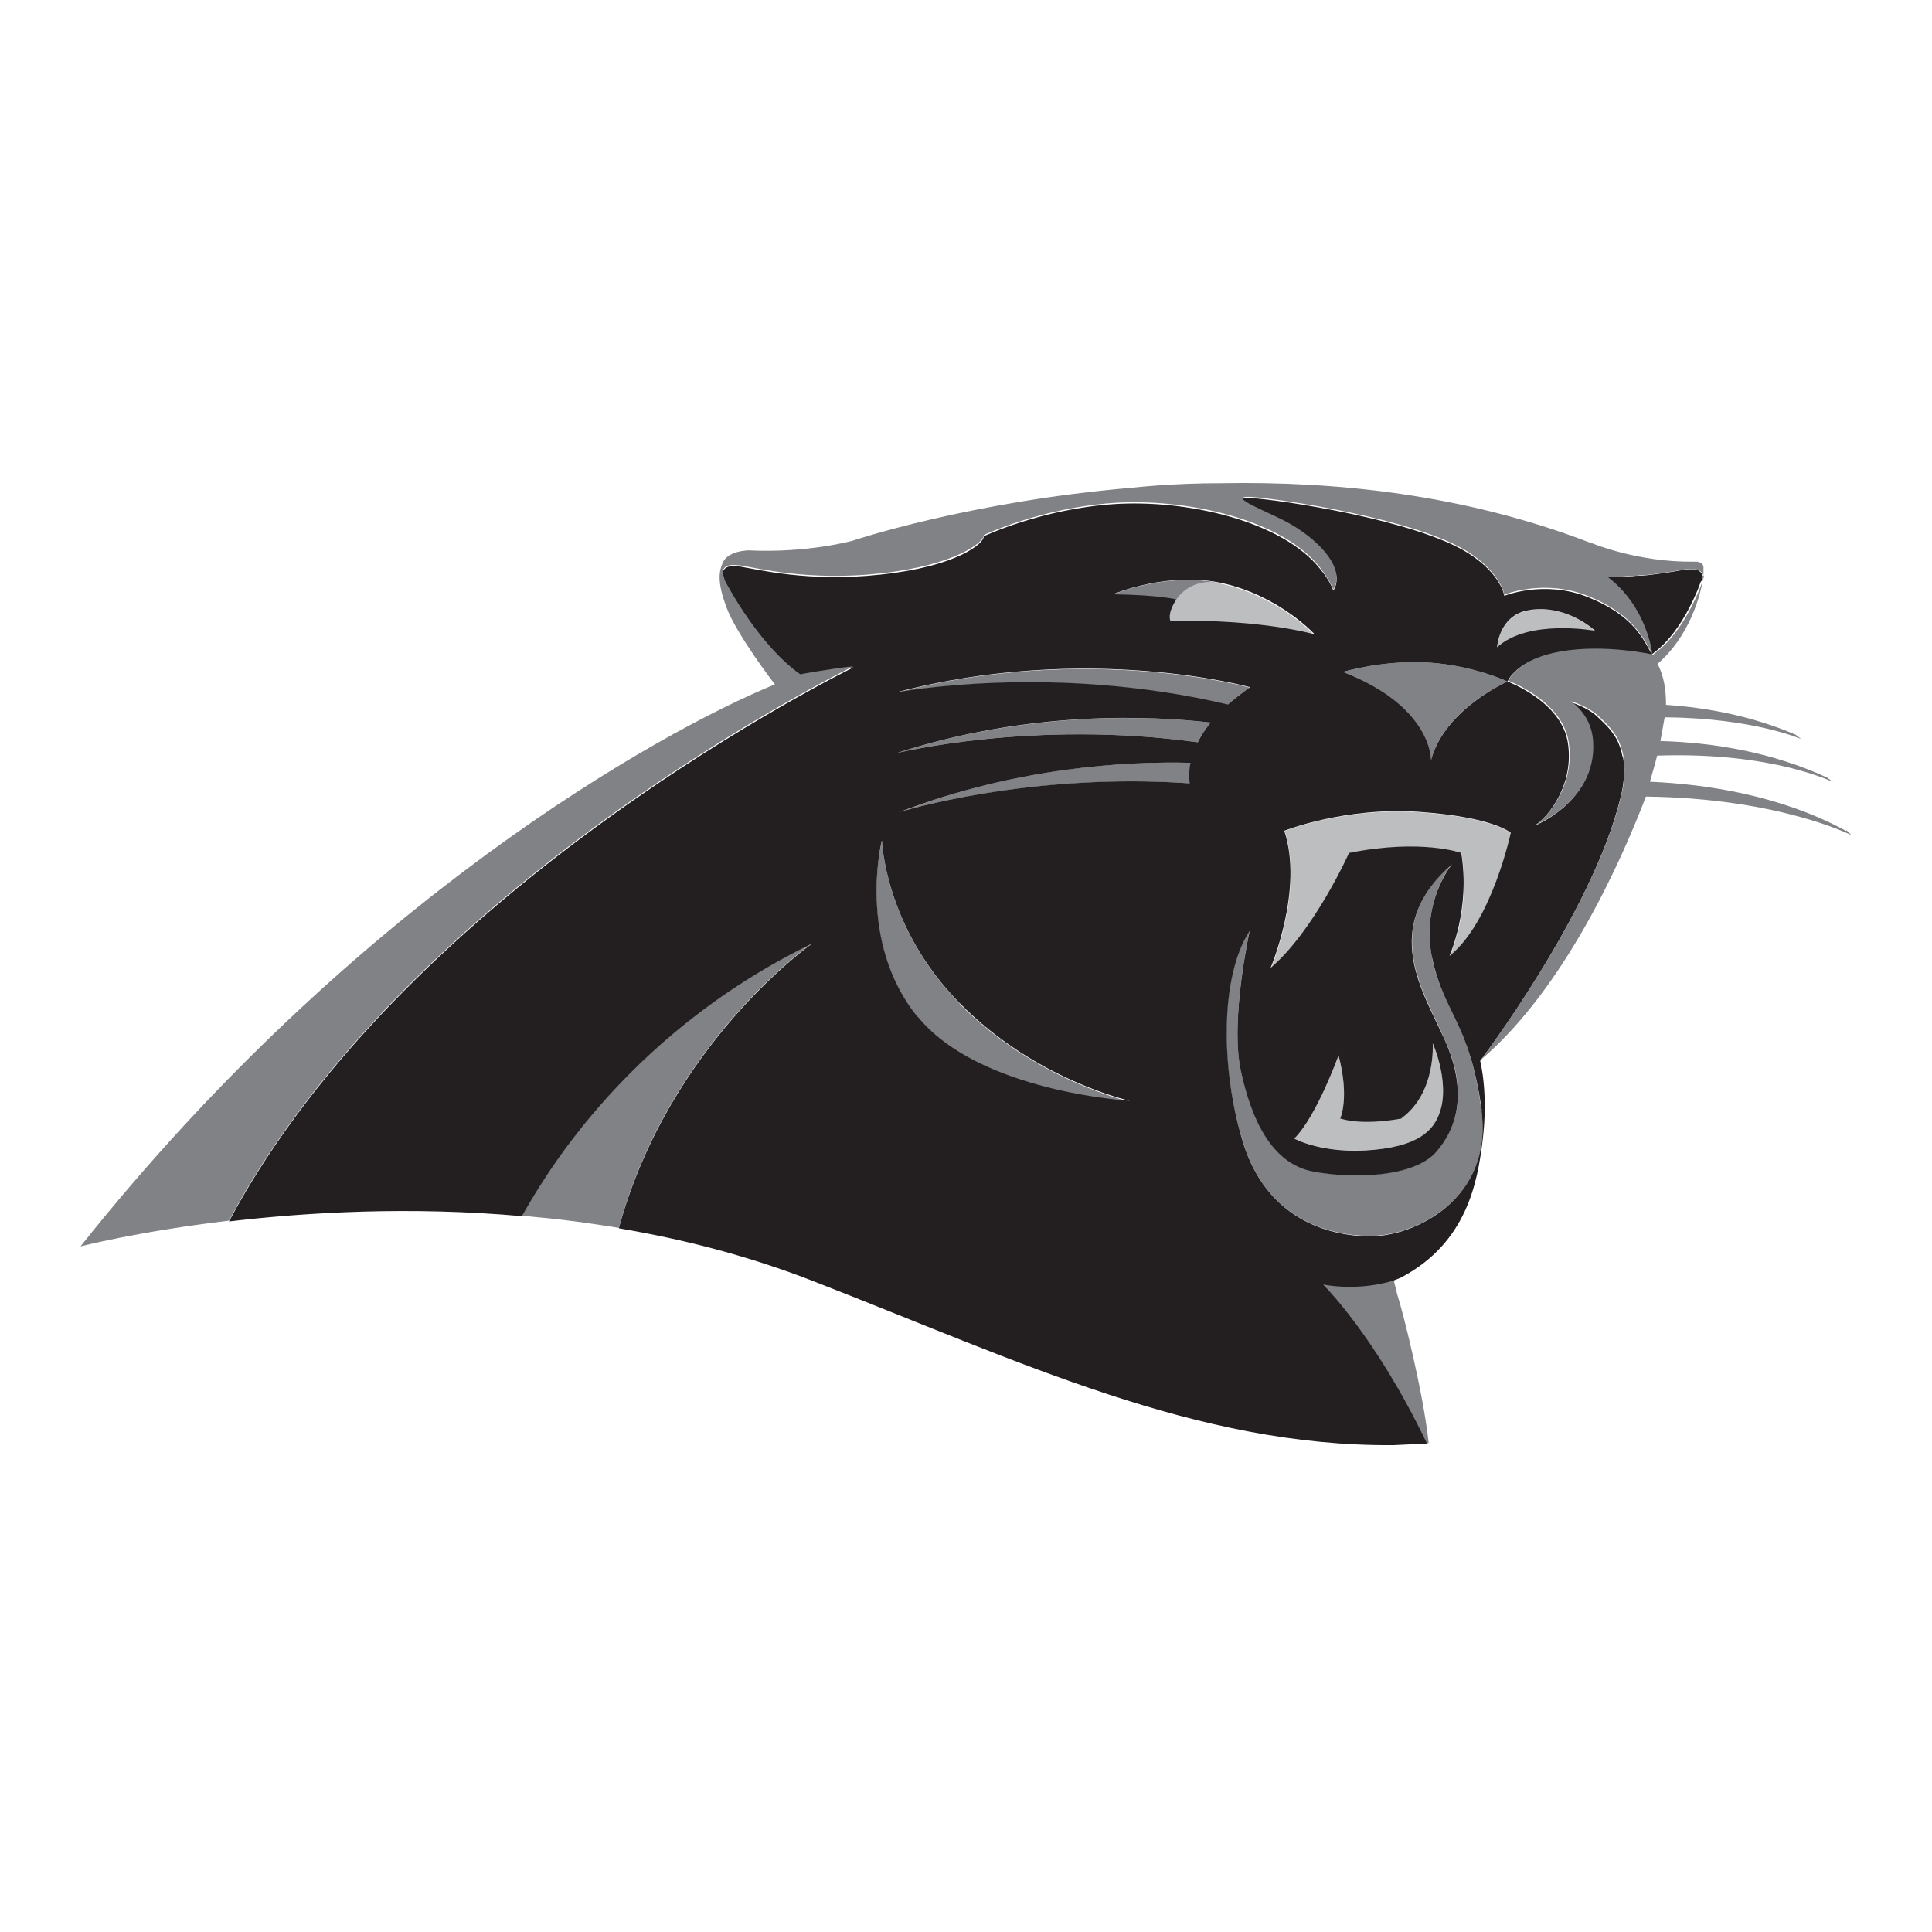 <svg width="48" height="48" viewBox="0 0 48 48" fill="none" xmlns="http://www.w3.org/2000/svg">
<path d="M42.282 14.444C42.282 14.444 42.302 14.394 42.302 14.374C42.302 14.354 42.312 14.334 42.312 14.324C42.252 14.144 42.122 14.124 41.852 14.154C41.462 14.224 41.102 14.274 40.803 14.304C40.803 14.304 40.773 14.304 40.752 14.304C40.742 14.304 40.733 14.304 40.712 14.304C40.663 14.304 40.623 14.304 40.583 14.314C40.583 14.314 40.573 14.314 40.563 14.314C40.173 14.344 39.923 14.344 39.923 14.344C40.922 15.094 41.032 16.263 41.032 16.263L41.082 16.223C41.852 15.663 42.262 14.434 42.262 14.434L42.282 14.444Z" fill="#231F20"/>
<path d="M31.916 20.651C32.406 22.11 31.576 24.059 31.576 24.059C32.666 23.12 33.525 21.201 33.525 21.201C35.325 20.841 36.314 21.201 36.314 21.201C36.544 22.61 36.024 23.75 36.024 23.75C37.064 22.92 37.533 20.701 37.533 20.701C37.533 20.701 37.114 20.311 35.264 20.181C33.415 20.051 31.906 20.651 31.906 20.651H31.916Z" fill="#BCBEC0"/>
<path d="M33.256 26.218C33.256 26.218 32.716 27.728 32.156 28.288C32.156 28.288 32.876 28.677 34.135 28.567C35.395 28.447 35.695 27.988 35.805 27.518C35.925 27.048 35.805 26.398 35.595 25.919C35.595 25.919 35.685 27.148 34.825 27.778C34.825 27.778 33.895 27.968 33.296 27.778C33.296 27.778 33.536 27.278 33.256 26.208V26.218Z" fill="#BCBEC0"/>
<path d="M30.297 14.484C30.297 14.484 30.327 14.484 30.337 14.484C30.327 14.484 30.307 14.484 30.297 14.484C29.538 14.344 29.218 14.914 29.218 14.914C28.978 15.273 29.068 15.443 29.068 15.443C31.407 15.403 32.656 15.783 32.656 15.783C32.656 15.783 31.787 14.834 30.387 14.514L30.287 14.494L30.297 14.484Z" fill="#BCBEC0"/>
<path d="M39.633 15.683C39.323 15.393 38.673 15.024 37.953 15.173C37.234 15.313 37.194 16.093 37.194 16.093C37.974 15.373 39.633 15.683 39.633 15.683V15.683Z" fill="#BCBEC0"/>
<path d="M22.25 17.213C22.25 17.213 26.099 16.473 30.497 17.512C30.657 17.372 30.837 17.223 31.047 17.083C31.047 17.083 27.008 15.963 22.25 17.213Z" fill="#808285"/>
<path d="M22.27 18.712C22.27 18.712 25.639 17.872 29.757 18.442C29.837 18.282 29.937 18.122 30.077 17.952C28.598 17.782 25.579 17.652 22.27 18.712V18.712Z" fill="#808285"/>
<path d="M22.361 20.171C22.361 20.171 25.549 19.192 29.568 19.462C29.548 19.322 29.548 19.142 29.588 18.952C27.978 18.912 25.27 19.052 22.371 20.171H22.361Z" fill="#808285"/>
<path d="M12.965 30.207C12.965 30.207 12.965 30.207 12.985 30.207C13.055 30.207 13.275 30.237 13.295 30.237C13.325 30.237 13.715 30.277 13.715 30.277C14.265 30.337 14.815 30.416 15.374 30.506C16.634 25.889 20.182 23.43 20.182 23.43C15.384 25.749 13.365 29.527 12.965 30.207V30.207Z" fill="#808285"/>
<path d="M35.585 23.809C35.285 22.42 36.075 21.461 36.075 21.461C34.275 23.04 35.365 24.619 35.905 25.849C36.454 27.078 36.234 27.978 35.685 28.607C35.135 29.237 33.636 29.287 32.626 29.097C31.616 28.907 31.097 27.838 30.827 26.588C30.557 25.329 31.047 23.12 31.047 23.12C30.307 24.239 30.307 26.528 30.887 28.387C31.457 30.247 32.956 30.706 34.055 30.706C35.155 30.706 37.114 29.777 36.804 27.568C36.504 25.359 35.875 25.189 35.575 23.799L35.585 23.809Z" fill="#808285"/>
<path d="M23.85 24.939C21.971 23.03 21.911 20.881 21.911 20.881C21.911 20.881 21.261 23.4 22.801 25.279C24.33 27.158 28.068 27.368 28.068 27.368C28.068 27.368 25.729 26.848 23.85 24.949V24.939Z" fill="#808285"/>
<path d="M33.366 16.693C35.575 17.552 35.555 18.882 35.555 18.882C35.895 17.602 37.454 16.933 37.454 16.933C37.454 16.933 36.644 16.543 35.525 16.463C34.405 16.383 33.366 16.693 33.366 16.693V16.693Z" fill="#808285"/>
<path d="M30.297 14.484C28.968 14.214 27.688 14.754 27.618 14.784C28.848 14.804 29.217 14.914 29.217 14.914C29.217 14.914 29.537 14.344 30.297 14.484V14.484Z" fill="#808285"/>
<path d="M34.635 31.796C34.635 31.796 33.835 32.076 32.866 31.906C32.866 31.906 34.145 33.145 35.445 35.854H35.495C35.365 34.615 34.845 32.546 34.715 32.166L34.625 31.796H34.635Z" fill="#808285"/>
<path d="M40.313 18.802C40.283 18.652 40.243 18.532 40.193 18.422C40.193 18.422 40.153 18.322 40.023 18.152C39.913 18.012 39.793 17.912 39.683 17.802C39.443 17.572 39.013 17.442 39.013 17.442C39.313 17.672 39.543 18.002 39.563 18.472C39.633 19.921 38.134 20.511 38.134 20.511C38.484 20.281 39.113 19.482 38.953 18.452C38.793 17.422 37.454 16.933 37.454 16.933C37.454 16.933 35.895 17.612 35.555 18.882C35.555 18.882 35.585 17.552 33.366 16.693C33.366 16.693 34.405 16.383 35.525 16.463C36.644 16.543 37.454 16.933 37.454 16.933C37.454 16.933 37.664 16.383 38.763 16.203C39.863 16.013 41.052 16.283 41.052 16.283C40.833 15.883 40.583 15.293 39.473 14.844C38.374 14.394 37.374 14.804 37.374 14.804C37.374 14.804 37.304 14.274 36.495 13.754C35.195 12.915 31.737 12.405 31.077 12.375C30.407 12.335 31.577 12.765 32.036 13.034C32.566 13.334 33.156 13.844 33.206 14.334C33.216 14.464 33.186 14.584 33.126 14.674C33.076 14.534 32.986 14.364 32.806 14.144C31.857 12.934 29.468 12.405 27.669 12.525C25.869 12.645 24.44 13.324 24.44 13.324C24.46 13.494 23.78 14.074 21.891 14.274C20.092 14.474 18.823 14.144 18.373 14.074C18.363 14.074 18.353 14.074 18.343 14.074C18.153 14.054 18.023 14.064 17.963 14.194C17.963 14.194 17.963 14.204 17.963 14.214V14.234C17.963 14.324 18.013 14.454 18.013 14.454C18.003 14.434 17.993 14.414 17.983 14.404C18.113 14.654 18.872 16.063 19.882 16.783C19.882 16.783 20.482 16.653 21.201 16.583C21.201 16.583 10.156 21.96 5.688 30.347C7.638 30.117 10.206 29.967 12.985 30.217H12.965C13.365 29.537 15.384 25.769 20.182 23.44C20.182 23.44 16.634 25.909 15.374 30.517C16.973 30.786 18.613 31.206 20.222 31.836C25.38 33.845 29.727 35.944 34.625 35.904L35.455 35.864C34.156 33.155 32.876 31.916 32.876 31.916C33.846 32.086 34.625 31.816 34.645 31.806C34.715 31.776 34.785 31.756 34.835 31.726C36.434 30.866 36.704 29.397 36.834 28.348C36.984 27.138 36.774 26.358 36.774 26.358C36.774 26.358 39.543 22.72 40.253 19.851C40.253 19.851 40.413 19.332 40.323 18.802H40.313ZM37.954 15.164C38.673 15.024 39.323 15.393 39.633 15.673C39.633 15.673 37.974 15.363 37.194 16.083C37.194 16.083 37.234 15.303 37.954 15.164V15.164ZM27.628 14.774C27.698 14.744 29.038 14.184 30.397 14.494C31.797 14.814 32.666 15.763 32.666 15.763C32.666 15.763 31.407 15.383 29.078 15.423C29.078 15.423 28.988 15.254 29.228 14.894C29.228 14.894 28.858 14.784 27.628 14.764V14.774ZM31.057 17.073C30.847 17.223 30.667 17.363 30.507 17.503C26.109 16.463 22.261 17.203 22.261 17.203C27.029 15.953 31.057 17.073 31.057 17.073ZM22.801 25.269C21.271 23.39 21.911 20.871 21.911 20.871C21.911 20.871 21.971 23.03 23.85 24.929C25.729 26.838 28.068 27.348 28.068 27.348C28.068 27.348 24.33 27.138 22.801 25.259V25.269ZM29.568 19.462C25.549 19.182 22.361 20.171 22.361 20.171C25.26 19.062 27.968 18.912 29.578 18.952C29.538 19.142 29.538 19.322 29.558 19.462H29.568ZM29.758 18.442C25.649 17.872 22.271 18.712 22.271 18.712C25.579 17.642 28.598 17.782 30.077 17.952C29.938 18.122 29.837 18.282 29.758 18.442V18.442ZM36.804 27.578C37.104 29.787 35.145 30.716 34.056 30.716C32.966 30.716 31.467 30.257 30.887 28.398C30.317 26.538 30.317 24.249 31.047 23.13C31.047 23.13 30.557 25.339 30.827 26.598C31.097 27.858 31.617 28.917 32.626 29.107C33.636 29.297 35.135 29.247 35.685 28.617C36.235 27.988 36.444 27.088 35.905 25.859C35.355 24.629 34.266 23.05 36.075 21.471C36.075 21.471 35.285 22.42 35.585 23.82C35.885 25.209 36.505 25.379 36.814 27.588L36.804 27.578ZM34.825 27.778C35.685 27.148 35.595 25.919 35.595 25.919C35.805 26.408 35.925 27.058 35.805 27.518C35.685 27.988 35.385 28.448 34.136 28.567C32.876 28.687 32.156 28.288 32.156 28.288C32.716 27.728 33.256 26.218 33.256 26.218C33.536 27.288 33.296 27.788 33.296 27.788C33.896 27.978 34.825 27.788 34.825 27.788V27.778ZM36.015 23.74C36.015 23.74 36.535 22.59 36.305 21.191C36.305 21.191 35.315 20.831 33.516 21.191C33.516 21.191 32.656 23.12 31.567 24.049C31.567 24.049 32.396 22.1 31.907 20.641C31.907 20.641 33.416 20.041 35.265 20.171C37.114 20.301 37.534 20.691 37.534 20.691C37.534 20.691 37.064 22.9 36.025 23.74H36.015Z" fill="#231F20"/>
<path d="M45.86 20.641C44.241 19.761 42.402 19.482 40.992 19.422C41.042 19.242 41.112 19.012 41.172 18.772C41.202 18.772 41.222 18.772 41.222 18.772C44.051 18.682 45.54 19.431 45.54 19.431L45.4 19.322C44.021 18.682 42.572 18.452 41.302 18.412H41.252C41.292 18.212 41.352 17.822 41.362 17.822H41.392C43.571 17.842 44.751 18.362 44.751 18.362L44.611 18.252C43.531 17.792 42.432 17.582 41.392 17.512C41.392 17.113 41.332 16.783 41.182 16.493C41.982 15.803 42.272 14.744 42.312 14.334C42.312 14.334 42.322 14.284 42.322 14.274V14.254C42.322 14.244 42.322 14.224 42.322 14.214C42.322 14.214 42.322 14.204 42.322 14.194C42.322 14.184 42.322 14.174 42.322 14.154C42.322 14.154 42.322 14.144 42.322 14.134C42.322 14.124 42.322 14.114 42.322 14.104C42.322 14.104 42.322 14.094 42.322 14.084C42.322 14.084 42.322 14.064 42.312 14.054C42.312 14.054 42.312 14.054 42.312 14.044C42.312 14.044 42.302 14.024 42.292 14.024C42.292 14.024 42.292 14.024 42.292 14.014C42.292 14.014 42.282 14.004 42.272 13.994C42.272 13.994 42.272 13.994 42.262 13.994C42.262 13.994 42.252 13.984 42.242 13.974C42.242 13.974 42.242 13.974 42.232 13.974C42.232 13.974 42.212 13.974 42.212 13.964C42.212 13.964 42.212 13.964 42.202 13.964C42.202 13.964 42.182 13.964 42.182 13.954C42.182 13.954 42.172 13.954 42.162 13.954C42.162 13.954 42.152 13.954 42.142 13.954C42.142 13.954 42.132 13.954 42.122 13.954C42.122 13.954 42.112 13.954 42.102 13.954C42.092 13.954 42.082 13.954 42.082 13.954C40.702 13.974 39.573 13.504 39.573 13.504C39.543 13.494 39.513 13.484 39.483 13.474C36.354 12.275 33.176 11.955 30.347 12.005C29.088 12.005 28.158 12.115 28.158 12.115C24.09 12.455 21.181 13.434 21.181 13.434C21.181 13.434 20.072 13.744 18.602 13.674C18.602 13.674 18.053 13.674 17.943 14.014C17.853 14.234 17.833 14.504 18.043 15.073C18.283 15.743 19.242 16.993 19.252 17.003C16.354 18.192 8.787 22.43 2 30.966C2 30.966 3.429 30.596 5.688 30.327C10.166 21.93 21.201 16.553 21.201 16.553C20.492 16.633 19.882 16.753 19.882 16.753C18.872 16.033 18.113 14.624 17.983 14.374C17.983 14.384 18.003 14.404 18.013 14.424C18.013 14.424 17.953 14.294 17.963 14.204V14.184C17.963 14.184 17.963 14.174 17.963 14.164C18.023 14.034 18.163 14.024 18.343 14.044C18.353 14.044 18.363 14.044 18.373 14.044C18.832 14.114 20.102 14.444 21.891 14.244C23.78 14.034 24.46 13.454 24.44 13.294C24.44 13.294 25.869 12.615 27.668 12.495C29.468 12.375 31.866 12.895 32.806 14.114C32.976 14.334 33.076 14.514 33.126 14.644C33.186 14.554 33.216 14.434 33.206 14.304C33.156 13.814 32.566 13.304 32.036 13.005C31.567 12.735 30.407 12.315 31.077 12.345C31.747 12.385 35.195 12.884 36.494 13.724C37.294 14.244 37.374 14.774 37.374 14.774C37.374 14.774 38.364 14.364 39.473 14.814C40.572 15.263 40.832 15.853 41.052 16.253C41.052 16.253 40.932 15.084 39.943 14.334C39.943 14.334 40.193 14.334 40.583 14.304C40.583 14.304 40.593 14.304 40.602 14.304C40.642 14.304 40.692 14.304 40.732 14.294C40.742 14.294 40.752 14.294 40.772 14.294C40.792 14.294 40.802 14.294 40.822 14.294C41.122 14.264 41.482 14.214 41.872 14.144C42.142 14.124 42.262 14.144 42.332 14.314C42.332 14.334 42.332 14.344 42.322 14.364C42.322 14.384 42.312 14.404 42.302 14.434C42.302 14.434 41.892 15.663 41.122 16.223L41.072 16.263C41.072 16.263 39.883 15.993 38.783 16.183C37.684 16.373 37.474 16.913 37.474 16.913C37.474 16.913 38.813 17.402 38.973 18.432C39.133 19.462 38.503 20.261 38.154 20.491C38.154 20.491 39.653 19.901 39.583 18.452C39.563 17.982 39.333 17.652 39.033 17.422C39.033 17.422 39.463 17.552 39.703 17.782C39.813 17.882 39.933 17.992 40.043 18.132C40.173 18.292 40.213 18.402 40.213 18.402C40.263 18.512 40.303 18.642 40.333 18.782C40.422 19.312 40.263 19.831 40.263 19.831C39.553 22.7 36.784 26.338 36.784 26.338C38.883 24.549 40.283 21.381 40.892 19.791C44.201 19.831 46 20.751 46 20.751L45.88 20.631L45.86 20.641Z" fill="#808285"/>
</svg>
